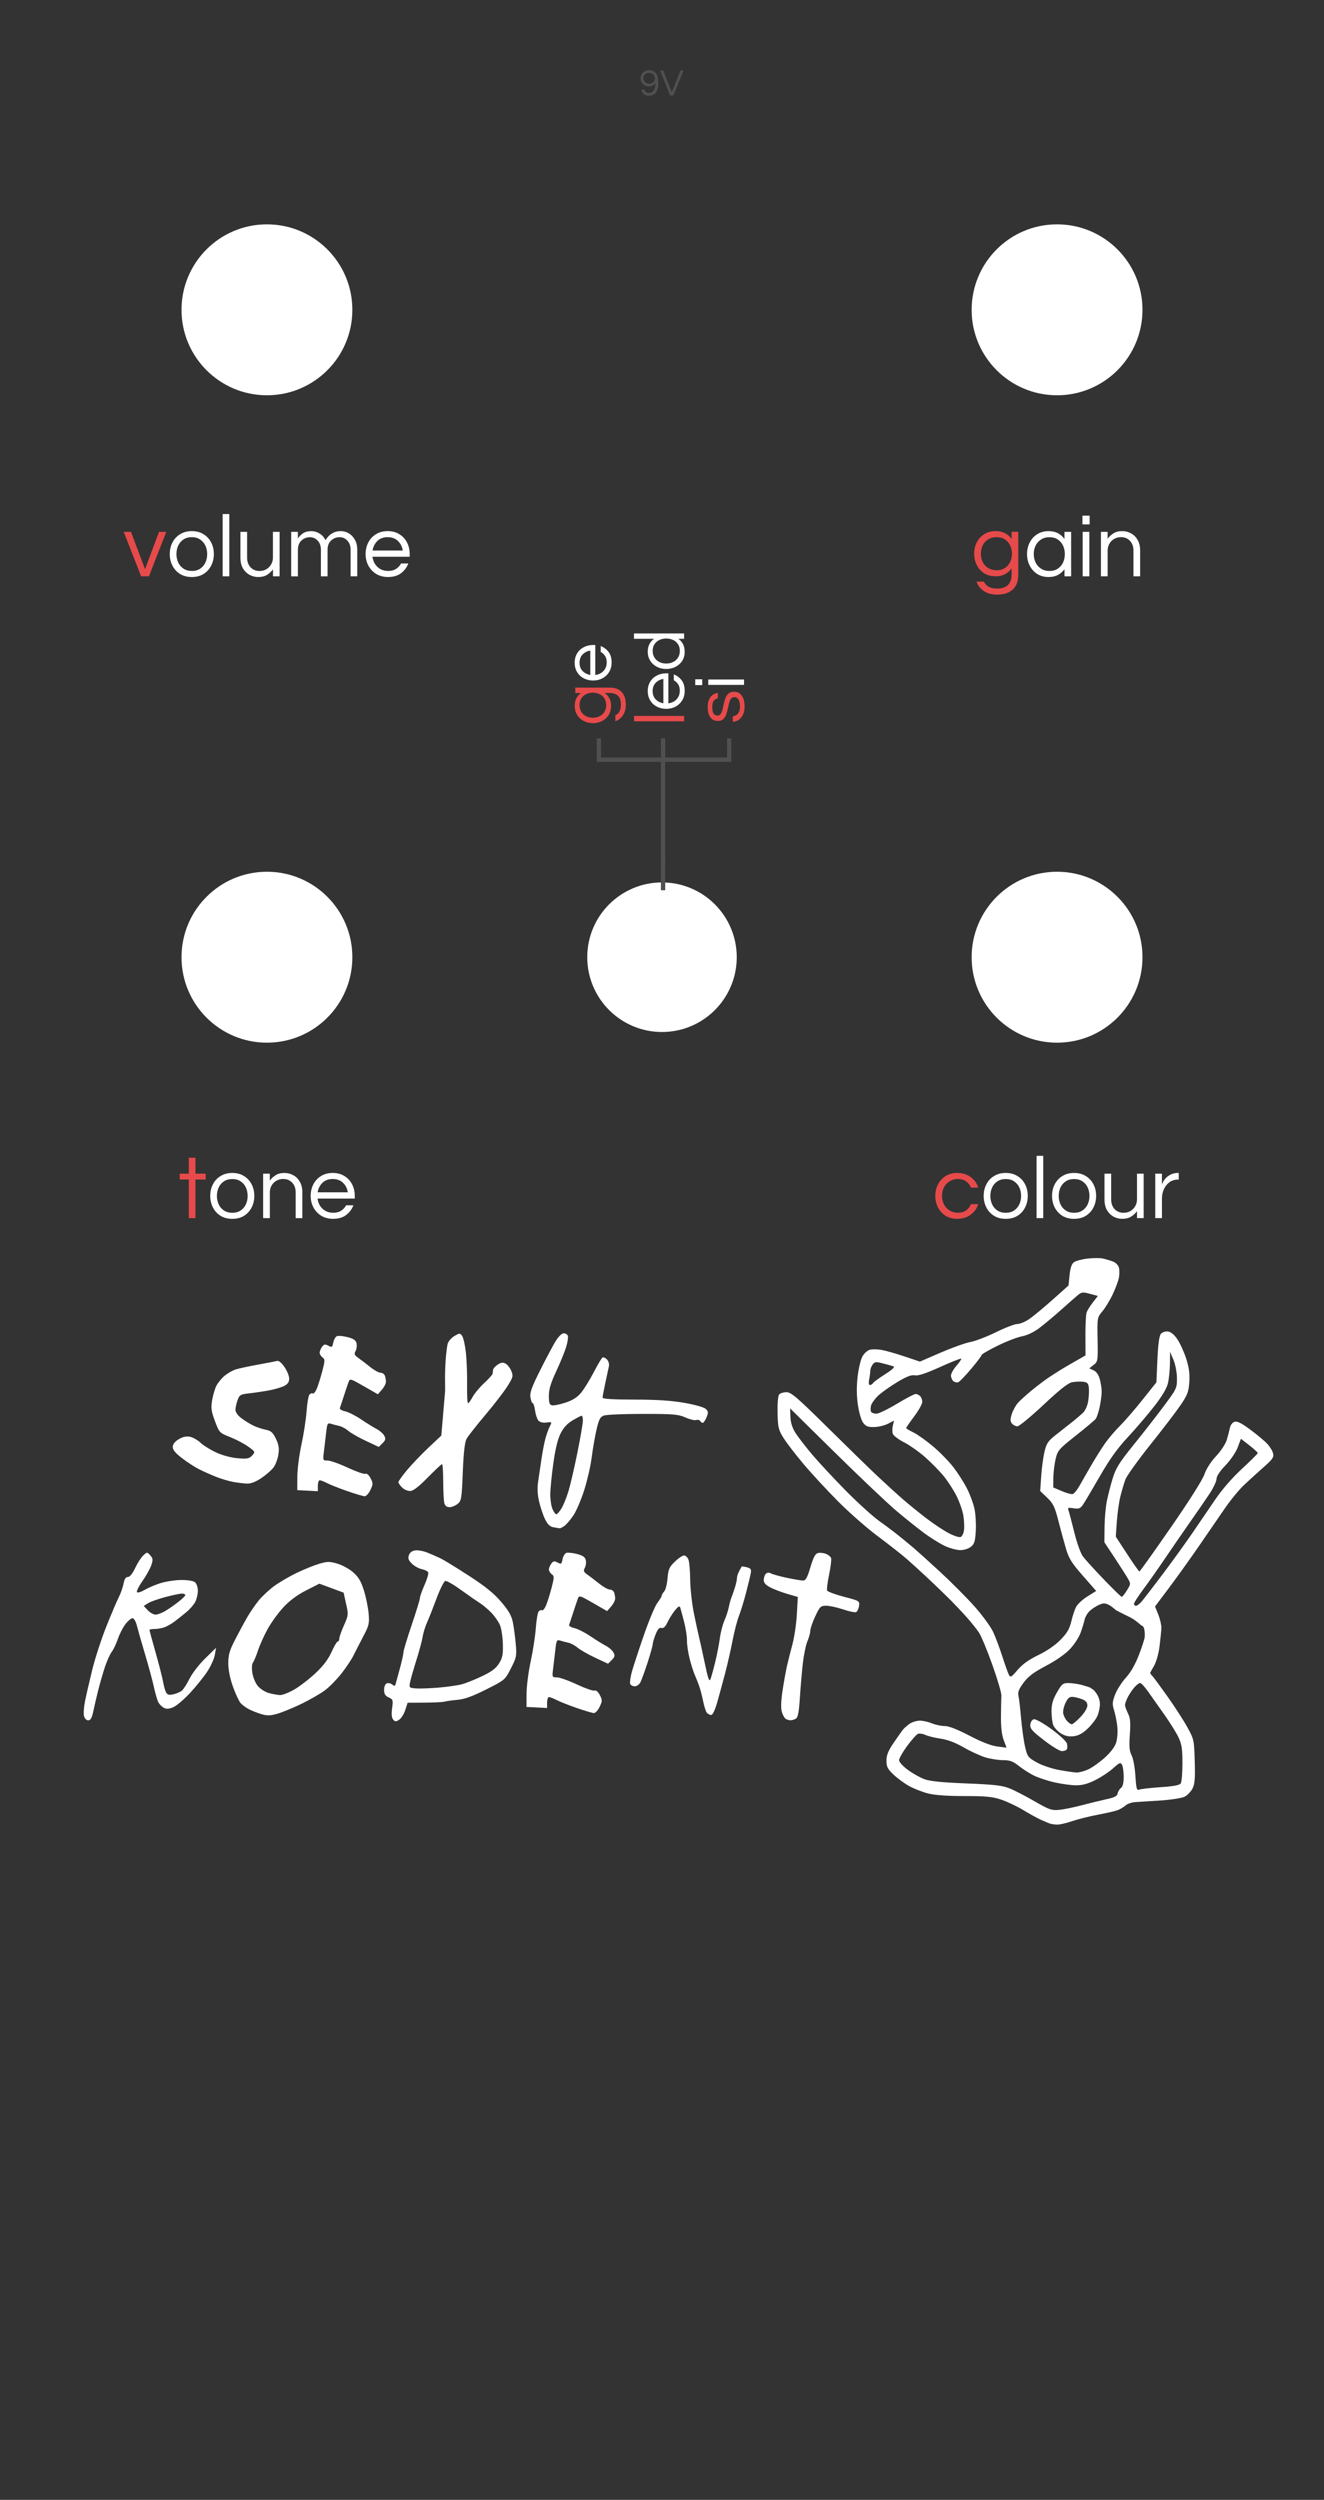 <?xml version="1.0" encoding="UTF-8" standalone="no"?>
<svg
   width="62mm"
   height="117mm"
   viewBox="0 0 62 117"
   version="1.1"
   id="svg8"
   inkscape:version="1.1.2 (0a00cf5339, 2022-02-04, custom)"
   sodipodi:docname="sexy_rodent_front_freecad.svg"
   inkscape:export-filename="/home/yann/_dev/98 - Graphics/graphics-pedals/Shining Pig/shining_pig_front_9V.png"
   inkscape:export-xdpi="96"
   inkscape:export-ydpi="96"
   xmlns:inkscape="http://www.inkscape.org/namespaces/inkscape"
   xmlns:sodipodi="http://sodipodi.sourceforge.net/DTD/sodipodi-0.dtd"
   xmlns="http://www.w3.org/2000/svg"
   xmlns:svg="http://www.w3.org/2000/svg"
   xmlns:rdf="http://www.w3.org/1999/02/22-rdf-syntax-ns#"
   xmlns:cc="http://creativecommons.org/ns#"
   xmlns:dc="http://purl.org/dc/elements/1.1/">
  <rect x="0" y="0" width="62" height="117" fill="#333333" stroke="none"/>
  <defs
     id="defs2" />
  <sodipodi:namedview
     id="base"
     pagecolor="#000000"
     bordercolor="#666666"
     borderopacity="1.0"
     inkscape:pageopacity="0"
     inkscape:pageshadow="2"
     inkscape:zoom="64"
     inkscape:cx="119.63281"
     inkscape:cy="137.46094"
     inkscape:document-units="mm"
     inkscape:current-layer="svg8"
     inkscape:document-rotation="0"
     showgrid="true"
     inkscape:window-width="3836"
     inkscape:window-height="2113"
     inkscape:window-x="0"
     inkscape:window-y="881"
     inkscape:window-maximized="1"
     showborder="true"
     inkscape:showpageshadow="false"
     inkscape:pagecheckerboard="true">
    <sodipodi:guide
       position="-2.017,58.5"
       orientation="0,117.165"
       id="guide1967" />
    <sodipodi:guide
       position="31.002,138.887"
       orientation="-221.102,0"
       id="guide1969" />
    <inkscape:grid
       type="xygrid"
       id="grid1973"
       visible="true"
       enabled="true"
       originx="31"
       originy="58.5"
       dotted="true"
       snapvisiblegridlinesonly="true"
       spacingx="0.132"
       spacingy="0.132" />
  </sodipodi:namedview>
  <path
     id="path5455"
     style="fill:#ffffff;fill-opacity:1;stroke-width:0.084"
     d="m 51.337,58.882 c -0.13,3.5e-4 -0.276,0.008 -0.408,0.023 -0.263,0.03 -0.549,0.106 -0.636,0.169 -0.109,0.079 -0.172,0.265 -0.207,0.603 l -0.05,0.488 -0.756,0.675 c -0.416,0.371 -0.907,0.776 -1.091,0.901 -0.184,0.124 -0.433,0.226 -0.553,0.226 -0.12,0 -0.565,0.171 -0.989,0.38 -0.424,0.209 -0.968,0.418 -1.209,0.463 -0.241,0.046 -0.87,0.271 -1.399,0.5 l -0.961,0.417 -0.746,-0.25 c -0.41,-0.137 -0.894,-0.273 -1.075,-0.302 -0.181,-0.029 -0.416,-0.031 -0.522,-0.004 -0.107,0.027 -0.261,0.163 -0.343,0.302 -0.082,0.139 -0.186,0.566 -0.23,0.949 -0.055,0.472 -0.051,0.899 0.011,1.328 0.052,0.362 0.158,0.722 0.247,0.84 0.126,0.167 0.227,0.206 0.518,0.199 0.199,-0.004 0.49,-0.074 0.646,-0.155 l 0.284,-0.147 -0.056,0.225 c -0.031,0.124 -0.033,0.298 -0.005,0.388 0.028,0.089 0.261,0.268 0.517,0.398 0.256,0.129 0.699,0.44 0.986,0.691 0.286,0.251 0.68,0.651 0.875,0.888 0.195,0.238 0.469,0.661 0.609,0.941 0.14,0.28 0.284,0.696 0.32,0.926 0.036,0.23 0.048,0.537 0.027,0.683 -0.021,0.146 -0.092,0.286 -0.158,0.311 -0.065,0.025 -0.315,-0.056 -0.555,-0.181 -0.24,-0.125 -0.712,-0.438 -1.049,-0.696 -0.337,-0.258 -0.829,-0.657 -1.093,-0.887 -0.265,-0.23 -0.784,-0.701 -1.153,-1.048 -0.37,-0.346 -1.432,-1.381 -2.361,-2.299 -1.447,-1.43 -1.725,-1.669 -1.943,-1.669 -0.14,0 -0.295,0.049 -0.344,0.108 -0.052,0.063 -0.083,0.424 -0.073,0.861 0.015,0.682 0.041,0.792 0.279,1.173 0.144,0.231 0.565,0.779 0.935,1.218 0.37,0.439 1.1,1.229 1.624,1.755 0.523,0.526 1.369,1.267 1.879,1.645 0.51,0.379 1.116,0.856 1.347,1.059 0.231,0.204 0.643,0.579 0.916,0.833 0.273,0.254 0.708,0.671 0.967,0.926 0.259,0.255 0.655,0.67 0.881,0.922 0.226,0.252 0.498,0.591 0.605,0.754 0.107,0.163 0.39,0.844 0.628,1.514 0.238,0.67 0.427,1.313 0.42,1.428 -0.007,0.116 -0.016,0.55 -0.02,0.966 -0.005,0.501 0.038,0.877 0.127,1.116 l 0.134,0.36 -0.438,-0.056 c -0.286,-0.037 -0.738,-0.213 -1.3,-0.507 -0.566,-0.295 -0.964,-0.45 -1.158,-0.45 -0.162,0 -0.431,-0.057 -0.597,-0.126 -0.166,-0.069 -0.421,-0.126 -0.567,-0.126 -0.146,0 -0.358,0.064 -0.473,0.143 -0.114,0.079 -0.255,0.202 -0.313,0.273 -0.058,0.071 -0.256,0.352 -0.441,0.623 -0.255,0.374 -0.336,0.574 -0.336,0.832 0,0.285 0.052,0.389 0.326,0.65 0.179,0.171 0.506,0.411 0.726,0.534 0.22,0.123 0.617,0.28 0.883,0.349 0.321,0.083 0.896,0.125 1.713,0.125 1.01,0 1.319,0.03 1.731,0.169 0.276,0.093 0.738,0.312 1.026,0.487 0.289,0.175 0.658,0.378 0.819,0.451 0.162,0.073 0.351,0.153 0.42,0.178 0.069,0.025 0.224,0.049 0.344,0.052 0.12,0.004 0.437,-0.069 0.705,-0.161 0.268,-0.092 0.81,-0.228 1.205,-0.302 0.395,-0.074 0.815,-0.171 0.933,-0.216 0.118,-0.045 0.285,-0.144 0.369,-0.221 0.084,-0.076 0.292,-0.146 0.462,-0.155 0.17,-0.009 0.705,-0.043 1.191,-0.076 0.485,-0.033 0.986,-0.112 1.112,-0.177 0.126,-0.064 0.291,-0.235 0.365,-0.379 0.109,-0.21 0.13,-0.465 0.106,-1.28 -0.029,-0.998 -0.036,-1.028 -0.35,-1.598 -0.176,-0.319 -0.592,-0.962 -0.923,-1.428 -0.331,-0.466 -0.65,-0.898 -0.708,-0.959 -0.059,-0.061 -0.106,-0.125 -0.106,-0.142 0,-0.017 0.082,-0.169 0.181,-0.338 0.103,-0.175 0.214,-0.565 0.257,-0.908 0.042,-0.331 0.08,-0.714 0.086,-0.853 0.006,-0.139 -0.059,-0.424 -0.143,-0.635 l -0.153,-0.383 0.628,-0.835 c 0.346,-0.459 0.968,-1.326 1.384,-1.927 0.416,-0.601 0.974,-1.413 1.242,-1.806 0.267,-0.393 0.68,-0.897 0.918,-1.12 0.237,-0.223 0.651,-0.599 0.919,-0.836 0.419,-0.369 0.481,-0.46 0.435,-0.644 -0.029,-0.118 -0.154,-0.321 -0.278,-0.452 -0.124,-0.131 -0.479,-0.427 -0.79,-0.657 -0.411,-0.305 -0.611,-0.405 -0.735,-0.366 -0.095,0.03 -0.191,0.154 -0.216,0.279 -0.025,0.124 -0.09,0.377 -0.145,0.561 -0.056,0.192 -0.271,0.52 -0.502,0.767 -0.248,0.265 -0.46,0.595 -0.549,0.856 -0.086,0.254 -0.719,1.254 -1.573,2.485 -0.785,1.133 -1.447,2.06 -1.47,2.06 -0.023,-3e-6 -0.281,-0.367 -0.574,-0.816 l -0.532,-0.816 0.05,-0.714 c 0.028,-0.393 0.103,-0.922 0.167,-1.176 0.064,-0.254 0.168,-0.604 0.23,-0.777 0.063,-0.173 0.59,-0.91 1.172,-1.638 0.582,-0.728 1.223,-1.567 1.424,-1.864 0.316,-0.468 0.37,-0.612 0.4,-1.073 0.025,-0.391 -0.015,-0.682 -0.149,-1.098 -0.101,-0.311 -0.286,-0.716 -0.412,-0.901 -0.149,-0.219 -0.304,-0.345 -0.443,-0.361 -0.122,-0.014 -0.263,0.034 -0.328,0.113 -0.077,0.093 -0.13,0.488 -0.162,1.202 l -0.047,1.064 -0.651,0.818 c -0.358,0.45 -0.833,0.998 -1.055,1.218 -0.222,0.22 -0.537,0.589 -0.698,0.82 -0.162,0.231 -0.448,0.685 -0.636,1.008 -0.188,0.323 -0.437,0.758 -0.553,0.966 -0.116,0.208 -0.265,0.389 -0.331,0.402 -0.066,0.013 -0.297,-0.051 -0.513,-0.144 l -0.393,-0.168 0.004,-0.444 c 0.002,-0.244 0.049,-0.639 0.105,-0.878 0.096,-0.412 0.145,-0.468 0.941,-1.099 0.462,-0.366 0.883,-0.719 0.935,-0.784 0.052,-0.065 0.137,-0.319 0.189,-0.564 0.052,-0.245 0.094,-0.566 0.093,-0.714 -2.52e-4,-0.148 -0.04,-0.413 -0.089,-0.588 -0.056,-0.202 -0.162,-0.353 -0.29,-0.411 l -0.201,-0.092 0.204,-0.161 c 0.199,-0.156 0.204,-0.189 0.185,-1.19 -0.019,-1.025 -0.018,-1.03 0.225,-1.319 0.134,-0.159 0.352,-0.516 0.483,-0.793 0.131,-0.277 0.262,-0.627 0.29,-0.777 0.028,-0.15 0.029,-0.362 9.85e-4,-0.472 -0.029,-0.115 -0.149,-0.237 -0.282,-0.288 -0.128,-0.048 -0.339,-0.111 -0.47,-0.14 -0.065,-0.014 -0.179,-0.021 -0.309,-0.021 z m -0.583,1.614 c 0.07,0.003 0.156,0.023 0.285,0.058 l 0.372,0.1 -0.232,0.299 c -0.128,0.165 -0.26,0.375 -0.294,0.467 -0.034,0.092 -0.06,0.584 -0.057,1.092 l 0.004,0.924 -0.513,0.294 c -0.282,0.162 -0.575,0.333 -0.65,0.38 -0.075,0.047 -0.294,0.187 -0.485,0.311 -0.192,0.124 -0.567,0.403 -0.835,0.622 -0.268,0.218 -0.574,0.494 -0.68,0.613 -0.106,0.119 -0.237,0.358 -0.29,0.529 -0.076,0.245 -0.075,0.34 0.009,0.441 0.059,0.071 0.174,0.129 0.255,0.129 0.082,0 0.632,-0.453 1.223,-1.007 0.758,-0.711 1.153,-1.022 1.34,-1.057 0.146,-0.027 0.376,-0.037 0.51,-0.022 0.2,0.023 0.249,0.073 0.272,0.275 0.015,0.136 0.003,0.415 -0.028,0.62 -0.032,0.215 -0.134,0.448 -0.24,0.551 -0.101,0.098 -0.334,0.298 -0.518,0.443 -0.184,0.146 -0.525,0.414 -0.758,0.597 -0.365,0.286 -0.439,0.396 -0.532,0.786 -0.059,0.249 -0.129,0.765 -0.155,1.147 l -0.047,0.695 0.327,0.313 c 0.28,0.268 0.355,0.423 0.521,1.069 0.107,0.416 0.268,1.006 0.357,1.311 0.136,0.464 0.266,0.673 0.79,1.27 l 0.627,0.715 -0.411,0.256 c -0.226,0.141 -0.465,0.363 -0.532,0.494 -0.066,0.131 -0.168,0.438 -0.225,0.683 -0.08,0.341 -0.197,0.54 -0.499,0.85 -0.247,0.253 -0.636,0.521 -1.038,0.715 -0.446,0.215 -0.744,0.427 -0.973,0.695 -0.299,0.35 -0.337,0.371 -0.412,0.226 -0.045,-0.087 -0.185,-0.48 -0.311,-0.873 -0.126,-0.393 -0.32,-0.908 -0.433,-1.146 -0.112,-0.237 -0.501,-0.767 -0.864,-1.176 -0.363,-0.409 -1.093,-1.141 -1.621,-1.627 -0.528,-0.485 -1.072,-0.977 -1.208,-1.092 C 42.669,72.351 42.369,72.103 42.138,71.916 41.908,71.728 41.473,71.401 41.173,71.188 40.873,70.975 40.167,70.335 39.604,69.765 39.041,69.194 38.329,68.429 38.021,68.064 37.714,67.698 37.364,67.245 37.245,67.056 37.101,66.828 37.023,66.578 37.014,66.314 l -0.015,-0.398 2.109,2.078 c 1.16,1.143 2.449,2.364 2.864,2.715 0.415,0.35 1.001,0.819 1.301,1.041 0.3,0.222 0.735,0.492 0.966,0.601 0.231,0.109 0.558,0.198 0.726,0.199 0.175,5.08e-4 0.389,-0.067 0.501,-0.157 0.163,-0.132 0.2,-0.255 0.228,-0.747 0.018,-0.324 -0.01,-0.789 -0.062,-1.034 -0.052,-0.245 -0.21,-0.671 -0.351,-0.947 -0.14,-0.276 -0.425,-0.723 -0.633,-0.993 -0.208,-0.27 -0.639,-0.711 -0.959,-0.98 -0.32,-0.269 -0.733,-0.562 -0.918,-0.651 -0.185,-0.089 -0.336,-0.181 -0.337,-0.205 -5.07e-4,-0.024 0.169,-0.27 0.376,-0.546 0.207,-0.276 0.377,-0.58 0.378,-0.675 5.08e-4,-0.095 -0.044,-0.218 -0.1,-0.273 -0.055,-0.055 -0.151,-0.101 -0.212,-0.101 -0.061,0 -0.456,0.208 -0.878,0.462 -0.422,0.254 -0.853,0.462 -0.959,0.462 -0.106,0 -0.217,-0.04 -0.247,-0.089 -0.03,-0.049 -0.032,-0.178 -0.005,-0.287 0.027,-0.109 0.179,-0.32 0.336,-0.469 0.158,-0.149 0.559,-0.433 0.892,-0.633 0.444,-0.266 0.665,-0.351 0.827,-0.318 0.154,0.031 0.511,-0.087 1.175,-0.387 0.525,-0.237 0.972,-0.414 0.992,-0.393 0.021,0.021 -0.078,0.17 -0.22,0.331 -0.141,0.161 -0.257,0.368 -0.257,0.461 0,0.092 0.052,0.211 0.115,0.263 0.063,0.053 0.167,0.073 0.231,0.045 0.064,-0.028 0.333,-0.308 0.599,-0.623 0.266,-0.315 0.485,-0.605 0.486,-0.644 0.002,-0.039 0.339,-0.236 0.75,-0.438 0.41,-0.202 0.925,-0.4 1.144,-0.441 0.249,-0.047 0.557,-0.195 0.825,-0.398 0.235,-0.178 0.677,-0.547 0.981,-0.819 0.304,-0.272 0.654,-0.58 0.777,-0.684 0.129,-0.108 0.196,-0.152 0.312,-0.147 z m 4.038,2.772 0.159,0.378 c 0.089,0.212 0.161,0.587 0.163,0.855 0.004,0.464 -0.012,0.499 -0.61,1.302 -0.338,0.454 -0.976,1.272 -1.418,1.818 -0.665,0.822 -0.833,1.09 -0.976,1.554 -0.095,0.309 -0.219,0.788 -0.276,1.066 -0.057,0.277 -0.107,0.828 -0.111,1.223 l -0.007,0.719 0.469,0.709 c 0.258,0.39 0.538,0.828 0.622,0.973 0.15,0.259 0.149,0.269 -0.035,0.567 -0.103,0.167 -0.213,0.304 -0.244,0.304 -0.031,5.08e-4 -0.41,-0.368 -0.843,-0.819 -0.433,-0.451 -0.872,-0.933 -0.975,-1.072 -0.106,-0.142 -0.284,-0.641 -0.407,-1.14 -0.12,-0.488 -0.242,-0.95 -0.271,-1.025 -0.044,-0.115 -0.006,-0.129 0.238,-0.09 0.24,0.039 0.315,0.012 0.432,-0.151 0.078,-0.109 0.432,-0.705 0.788,-1.324 0.468,-0.815 0.833,-1.325 1.32,-1.848 0.37,-0.397 0.926,-1.047 1.236,-1.444 0.376,-0.483 0.591,-0.844 0.648,-1.092 0.047,-0.204 0.088,-0.616 0.092,-0.916 z m -13.718,0.488 c 0.063,0.004 0.149,0.023 0.272,0.055 0.205,0.053 0.429,0.115 0.496,0.138 0.079,0.027 -0.061,0.158 -0.389,0.365 -0.281,0.178 -0.537,0.365 -0.569,0.416 -0.031,0.051 -0.098,0.093 -0.147,0.093 -0.056,0 -0.069,-0.1 -0.037,-0.263 0.029,-0.144 0.053,-0.326 0.053,-0.404 0,-0.078 0.049,-0.209 0.109,-0.291 0.06,-0.082 0.105,-0.116 0.211,-0.109 z m 17.036,3.583 0.395,0.307 c 0.217,0.169 0.394,0.331 0.394,0.361 0,0.029 -0.332,0.359 -0.738,0.734 -0.448,0.413 -0.937,0.973 -1.244,1.427 -0.278,0.41 -0.765,1.124 -1.082,1.586 -0.317,0.462 -0.945,1.332 -1.397,1.932 -0.452,0.601 -0.896,1.177 -0.987,1.281 -0.091,0.104 -0.206,0.189 -0.257,0.189 -0.05,0 -0.092,-0.042 -0.092,-0.094 0,-0.052 0.201,-0.364 0.447,-0.693 0.246,-0.33 0.701,-0.977 1.013,-1.439 0.311,-0.462 0.832,-1.218 1.157,-1.68 0.325,-0.462 0.739,-1.063 0.919,-1.336 0.181,-0.273 0.329,-0.586 0.329,-0.696 0,-0.126 0.156,-0.362 0.421,-0.638 0.239,-0.248 0.486,-0.612 0.571,-0.839 z m -6.403,7.707 c 0.069,6.03e-4 0.134,0.024 0.224,0.07 0.12,0.062 0.255,0.183 0.327,0.244 0.691,0.373 0.712,0.297 1.193,0.718 0.178,0.027 0.156,0.436 0.156,0.517 0,0.081 -0.121,0.461 -0.268,0.845 -0.177,0.46 -0.387,0.828 -0.616,1.079 -0.191,0.209 -0.417,0.563 -0.503,0.786 -0.136,0.355 -0.141,0.45 -0.047,0.754 0.059,0.191 0.127,0.534 0.15,0.761 0.023,0.227 -5.07e-4,0.555 -0.053,0.729 -0.061,0.203 -0.251,0.457 -0.534,0.712 -0.242,0.218 -0.591,0.466 -0.776,0.551 -0.185,0.085 -0.431,0.15 -0.546,0.147 -0.116,-0.004 -0.487,-0.058 -0.825,-0.12 -0.343,-0.063 -0.805,-0.22 -1.045,-0.355 -0.407,-0.23 -0.436,-0.27 -0.544,-0.74 -0.063,-0.273 -0.147,-0.875 -0.187,-1.337 -0.04,-0.462 -0.095,-0.935 -0.123,-1.05 -0.037,-0.157 0.023,-0.308 0.24,-0.601 0.222,-0.298 0.471,-0.486 1.056,-0.794 0.471,-0.248 0.905,-0.552 1.125,-0.788 0.198,-0.211 0.42,-0.553 0.493,-0.76 0.074,-0.207 0.156,-0.479 0.183,-0.604 0.027,-0.126 0.134,-0.31 0.237,-0.409 0.103,-0.099 0.301,-0.229 0.438,-0.289 0.103,-0.045 0.175,-0.067 0.244,-0.066 z m -0.449,3.402 c -33.217,-25.105 -16.609,-12.552 0,0 z m -0.232,0.523 c -0.264,-0.08 -0.291,-0.089 -0.422,-0.125 -0.173,-0.04 -0.437,-0.074 -0.586,-0.075 -0.24,-0.002 -0.301,0.049 -0.524,0.439 -0.191,0.334 -0.253,0.547 -0.254,0.877 -4.13e-4,0.24 0.036,0.532 0.081,0.651 0.045,0.118 0.206,0.293 0.357,0.388 0.199,0.124 0.366,0.161 0.601,0.133 0.23,-0.028 0.424,-0.134 0.661,-0.361 0.184,-0.177 0.387,-0.443 0.451,-0.592 0.064,-0.149 0.116,-0.399 0.116,-0.556 0,-0.162 -0.076,-0.381 -0.174,-0.507 -0.132,-0.169 -0.084,-0.126 -0.307,-0.271 z m 2.366,-0.201 c 0.049,0.001 0.216,0.181 0.369,0.399 0.154,0.218 0.497,0.705 0.763,1.08 0.266,0.376 0.566,0.857 0.666,1.07 0.148,0.315 0.182,0.539 0.181,1.207 -6.34e-4,0.451 -0.036,0.874 -0.077,0.94 -0.054,0.085 -0.333,0.138 -0.944,0.179 -0.477,0.032 -0.928,0.084 -1.003,0.115 -0.116,0.048 -0.141,-0.044 -0.179,-0.647 -0.024,-0.392 -0.102,-0.816 -0.177,-0.96 -0.105,-0.202 -0.122,-0.41 -0.083,-0.971 0.04,-0.568 0.022,-0.77 -0.087,-0.99 -0.076,-0.152 -0.138,-0.329 -0.138,-0.393 0,-0.065 0.059,-0.231 0.13,-0.37 0.072,-0.139 0.211,-0.345 0.309,-0.458 0.098,-0.113 0.219,-0.205 0.268,-0.204 z m -3.198,0.647 c 0.018,-4.14e-4 0.037,6.67e-4 0.057,0.003 0.114,0.012 0.311,0.064 0.438,0.115 0.159,0.065 0.231,0.154 0.231,0.29 0,0.113 -0.137,0.341 -0.323,0.536 -0.178,0.187 -0.361,0.34 -0.407,0.34 -0.046,0 -0.148,-0.071 -0.227,-0.158 -0.079,-0.087 -0.158,-0.247 -0.176,-0.357 -0.018,-0.11 0.032,-0.332 0.112,-0.493 0.1,-0.202 0.17,-0.272 0.295,-0.275 z m -1.775,1.047 c -0.085,0.016 -0.156,0.119 -0.171,0.248 -0.022,0.187 0.073,0.297 0.63,0.729 0.361,0.28 0.738,0.512 0.84,0.515 0.101,0.003 0.209,-0.035 0.239,-0.083 0.03,-0.049 0.032,-0.172 0.004,-0.273 -0.028,-0.101 -0.353,-0.404 -0.723,-0.673 -0.37,-0.269 -0.738,-0.477 -0.818,-0.461 z m -5.363,0.673 c 0.081,-0.002 0.194,0.022 0.287,0.065 0.124,0.057 0.444,0.135 0.711,0.173 0.322,0.046 0.684,0.184 1.075,0.409 0.324,0.187 0.784,0.398 1.021,0.468 0.237,0.071 0.609,0.128 0.825,0.128 0.314,0 0.459,0.053 0.72,0.261 0.18,0.143 0.497,0.346 0.705,0.452 0.208,0.105 0.65,0.252 0.983,0.327 0.333,0.075 0.79,0.137 1.016,0.137 0.29,0 0.557,-0.074 0.908,-0.252 0.273,-0.139 0.645,-0.386 0.826,-0.551 0.29,-0.263 0.339,-0.282 0.409,-0.158 0.043,0.077 0.079,0.332 0.079,0.566 0,0.281 -0.043,0.456 -0.126,0.517 -0.069,0.051 -0.14,0.167 -0.157,0.258 -0.024,0.127 -0.148,0.191 -0.535,0.274 -0.277,0.06 -0.806,0.189 -1.175,0.287 -0.37,0.098 -0.842,0.193 -1.05,0.211 -0.333,0.029 -0.468,-0.019 -1.134,-0.406 -0.416,-0.241 -0.945,-0.514 -1.176,-0.605 -0.34,-0.135 -0.724,-0.178 -2.016,-0.229 -1.127,-0.044 -1.704,-0.102 -1.962,-0.197 -0.201,-0.074 -0.551,-0.271 -0.777,-0.437 -0.229,-0.168 -0.411,-0.369 -0.411,-0.453 0,-0.083 0.171,-0.384 0.38,-0.669 0.209,-0.284 0.438,-0.539 0.509,-0.566 0.018,-0.007 0.041,-0.01 0.068,-0.011 z"
     sodipodi:nodetypes="ssscccsssssccsssssssccccssssscsssssssscsssssssssssscccssssssssssssssscsssssssscsssssssscccssssssssssssssccsssssssssscccssssscccssssssscccsscsssssscccccccsssscsssssccsssscccsscccsssssssssssssssscccssscssssssscscsssssssssssssssscssssssscccsssscccsscssssssssssccssssssssssccsssssssssssssscccsccsssssscsscsssscsssssssccccccscsssssssccssscsssssssssscccssssssscsssccssssssssssssssssssscssssssssssss" />
  <path
     style="fill:#ffffff;fill-opacity:1;stroke-width:0.084"
     d="m 18.691,80.489 c -0.152,0.099 -0.191,0.098 -0.281,-0.01 -0.07,-0.085 -0.086,-0.257 -0.048,-0.531 0.052,-0.379 0.042,-0.412 -0.16,-0.504 -0.163,-0.074 -0.215,-0.161 -0.215,-0.354 0,-0.151 0.052,-0.276 0.127,-0.305 0.07,-0.027 0.183,-0.003 0.251,0.054 0.099,0.082 0.131,0.079 0.158,-0.012 0.019,-0.063 0.11,-0.397 0.204,-0.743 0.093,-0.346 0.168,-0.686 0.166,-0.755 -0.002,-0.069 0.171,-0.642 0.384,-1.273 0.214,-0.631 0.388,-1.202 0.388,-1.269 0,-0.067 0.096,-0.339 0.214,-0.606 0.118,-0.266 0.196,-0.53 0.175,-0.586 -0.021,-0.056 -0.156,-0.125 -0.3,-0.154 -0.144,-0.029 -0.354,-0.145 -0.468,-0.259 -0.162,-0.162 -0.191,-0.248 -0.136,-0.4 0.046,-0.127 0.152,-0.203 0.306,-0.221 0.129,-0.015 0.389,0.035 0.578,0.113 0.189,0.077 0.464,0.198 0.611,0.269 0.147,0.071 0.74,0.435 1.318,0.81 0.775,0.503 1.172,0.825 1.513,1.227 0.355,0.419 0.481,0.641 0.543,0.964 0.045,0.231 0.105,0.684 0.133,1.006 0.049,0.55 0.034,0.622 -0.226,1.132 -0.277,0.544 -0.28,0.546 -1.162,0.99 -0.641,0.322 -1.01,0.455 -1.342,0.485 -0.252,0.022 -0.521,0.059 -0.597,0.083 -0.076,0.023 -0.499,0.045 -0.938,0.048 l -0.799,0.005 -0.11,0.34 c -0.061,0.187 -0.19,0.392 -0.287,0.455 z m 1.85,-1.505 c 0.413,-0.035 0.904,-0.105 1.09,-0.156 0.187,-0.05 0.61,-0.22 0.941,-0.377 0.449,-0.213 0.651,-0.365 0.797,-0.599 0.163,-0.261 0.192,-0.414 0.179,-0.914 -0.009,-0.33 -0.07,-0.726 -0.136,-0.881 -0.066,-0.154 -0.245,-0.413 -0.4,-0.574 -0.154,-0.161 -0.401,-0.369 -0.548,-0.461 -0.147,-0.092 -0.543,-0.367 -0.88,-0.611 -0.337,-0.244 -0.665,-0.432 -0.729,-0.419 -0.064,0.013 -0.25,0.382 -0.413,0.821 -0.163,0.438 -0.365,0.948 -0.448,1.132 -0.083,0.185 -0.176,0.486 -0.205,0.671 -0.03,0.185 -0.162,0.675 -0.293,1.09 -0.131,0.415 -0.263,0.875 -0.292,1.022 -0.052,0.26 -0.045,0.268 0.267,0.294 0.176,0.014 0.658,-0.003 1.071,-0.038 z M 4.132,80.517 c -0.087,0 -0.169,-0.084 -0.199,-0.203 -0.028,-0.112 -0.006,-0.423 0.048,-0.692 0.054,-0.269 0.206,-0.928 0.337,-1.464 0.131,-0.536 0.429,-1.451 0.661,-2.033 0.233,-0.582 0.496,-1.202 0.586,-1.377 0.09,-0.176 0.189,-0.459 0.221,-0.63 0.04,-0.215 0.103,-0.311 0.202,-0.311 0.091,0 0.216,-0.155 0.34,-0.417 0.107,-0.23 0.277,-0.494 0.378,-0.588 0.181,-0.17 0.183,-0.17 0.33,-0.007 0.126,0.139 0.134,0.207 0.052,0.454 -0.053,0.16 -0.243,0.501 -0.423,0.758 -0.18,0.257 -0.291,0.49 -0.246,0.518 0.045,0.028 0.203,-0.023 0.352,-0.113 0.149,-0.09 0.476,-0.23 0.726,-0.311 0.25,-0.081 0.69,-0.15 0.978,-0.153 0.317,-0.003 0.576,0.039 0.657,0.106 0.074,0.062 0.133,0.238 0.133,0.398 0,0.158 -0.055,0.393 -0.122,0.522 -0.067,0.129 -0.254,0.344 -0.416,0.478 -0.162,0.134 -0.405,0.327 -0.54,0.43 -0.135,0.103 -0.346,0.226 -0.47,0.273 -0.124,0.047 -0.335,0.085 -0.471,0.085 -0.135,0 -0.246,0.021 -0.246,0.046 0,0.025 0.13,0.506 0.29,1.069 0.159,0.563 0.315,1.175 0.347,1.359 0.031,0.185 0.092,0.404 0.136,0.488 0.062,0.12 0.136,0.14 0.345,0.096 0.147,-0.031 0.33,-0.112 0.407,-0.18 0.077,-0.068 0.236,-0.319 0.353,-0.557 0.117,-0.238 0.443,-0.659 0.725,-0.936 l 0.513,-0.503 -0.057,0.335 c -0.032,0.185 -0.195,0.541 -0.362,0.791 -0.168,0.251 -0.531,0.7 -0.808,0.998 -0.277,0.298 -0.627,0.594 -0.778,0.657 -0.199,0.084 -0.319,0.091 -0.438,0.027 C 7.581,79.882 7.466,79.765 7.416,79.672 7.366,79.578 7.275,79.268 7.213,78.982 7.152,78.696 6.967,78.009 6.802,77.456 6.637,76.902 6.462,76.289 6.412,76.093 6.36,75.884 6.273,75.736 6.204,75.736 c -0.065,0 -0.215,0.127 -0.333,0.282 -0.118,0.155 -0.277,0.466 -0.353,0.692 -0.076,0.225 -0.205,0.497 -0.287,0.603 -0.082,0.106 -0.226,0.427 -0.32,0.713 -0.094,0.286 -0.233,0.765 -0.308,1.065 -0.076,0.3 -0.179,0.743 -0.23,0.985 -0.069,0.33 -0.13,0.44 -0.241,0.44 z M 7.287,75.568 c 0.096,-1.74e-4 0.306,-0.08 0.468,-0.178 0.161,-0.098 0.435,-0.29 0.608,-0.426 0.173,-0.136 0.315,-0.276 0.315,-0.311 0,-0.035 -0.066,-0.066 -0.147,-0.069 -0.081,-0.004 -0.43,0.068 -0.776,0.159 -0.346,0.091 -0.717,0.223 -0.826,0.293 l -0.197,0.128 0.19,0.203 c 0.105,0.111 0.269,0.202 0.364,0.202 z M 37.024,80.514 c -0.069,0 -0.174,-0.03 -0.232,-0.068 -0.059,-0.037 -0.14,-0.186 -0.182,-0.332 -0.05,-0.173 -0.037,-0.517 0.037,-1.001 0.062,-0.405 0.156,-0.925 0.209,-1.156 0.053,-0.231 0.167,-0.684 0.254,-1.006 0.087,-0.323 0.18,-0.952 0.205,-1.398 l 0.046,-0.811 -0.481,-0.14 c -0.265,-0.077 -0.624,-0.213 -0.798,-0.302 -0.227,-0.116 -0.317,-0.216 -0.317,-0.353 0,-0.105 0.044,-0.235 0.097,-0.288 0.065,-0.065 0.146,-0.07 0.246,-0.017 0.082,0.044 0.418,0.137 0.747,0.206 0.329,0.069 0.668,0.126 0.754,0.126 0.121,0 0.197,-0.139 0.34,-0.622 0.136,-0.459 0.228,-0.633 0.351,-0.665 0.092,-0.024 0.258,-0.009 0.369,0.034 0.112,0.042 0.223,0.13 0.248,0.195 0.025,0.065 -0.015,0.411 -0.09,0.77 -0.074,0.359 -0.117,0.697 -0.096,0.752 0.021,0.055 0.374,0.187 0.784,0.294 0.74,0.193 0.745,0.196 0.71,0.438 -0.02,0.134 -0.083,0.261 -0.14,0.283 -0.057,0.022 -0.334,-0.038 -0.616,-0.132 -0.281,-0.095 -0.636,-0.171 -0.787,-0.169 -0.253,0.003 -0.294,0.043 -0.506,0.498 -0.127,0.272 -0.231,0.574 -0.231,0.671 0,0.097 -0.06,0.316 -0.133,0.487 -0.073,0.171 -0.17,0.633 -0.215,1.025 -0.045,0.392 -0.108,1.12 -0.14,1.618 -0.042,0.666 -0.09,0.926 -0.183,0.984 -0.069,0.044 -0.182,0.079 -0.252,0.079 z M 12.996,80.206 c -0.339,0.097 -0.484,0.101 -0.755,0.02 -0.185,-0.055 -0.449,-0.16 -0.587,-0.232 -0.138,-0.072 -0.314,-0.201 -0.389,-0.287 -0.075,-0.085 -0.236,-0.431 -0.356,-0.768 -0.14,-0.391 -0.219,-0.788 -0.219,-1.095 0,-0.394 0.058,-0.596 0.321,-1.106 0.177,-0.343 0.431,-0.814 0.566,-1.047 0.135,-0.233 0.374,-0.582 0.532,-0.777 0.158,-0.195 0.479,-0.496 0.713,-0.67 0.234,-0.173 0.708,-0.452 1.054,-0.62 0.346,-0.167 0.827,-0.363 1.069,-0.434 0.393,-0.115 0.486,-0.116 0.865,-0.003 0.233,0.069 0.568,0.256 0.744,0.415 0.243,0.219 0.362,0.426 0.493,0.855 0.095,0.311 0.192,0.792 0.216,1.069 0.038,0.454 0.014,0.557 -0.245,1.048 -0.158,0.3 -0.363,0.7 -0.456,0.89 -0.093,0.19 -0.348,0.575 -0.568,0.855 -0.22,0.28 -0.569,0.637 -0.777,0.792 -0.208,0.155 -0.698,0.437 -1.09,0.628 -0.392,0.19 -0.902,0.4 -1.132,0.466 z m 0.116,-0.872 c 0.11,0.005 0.406,-0.11 0.659,-0.254 0.253,-0.145 0.7,-0.488 0.995,-0.764 0.372,-0.348 0.603,-0.652 0.757,-0.995 0.122,-0.272 0.254,-0.494 0.294,-0.494 0.04,0 0.072,-0.061 0.072,-0.136 0,-0.075 0.098,-0.354 0.217,-0.621 0.211,-0.469 0.214,-0.501 0.101,-1.007 l -0.116,-0.523 -0.568,-0.21 -0.568,-0.21 -0.62,0.315 c -0.412,0.209 -0.768,0.473 -1.061,0.787 -0.242,0.26 -0.577,0.72 -0.743,1.024 -0.167,0.303 -0.37,0.756 -0.452,1.006 -0.082,0.25 -0.187,0.502 -0.234,0.559 -0.05,0.061 -0.062,0.261 -0.029,0.482 0.032,0.211 0.147,0.486 0.262,0.622 0.113,0.134 0.346,0.281 0.519,0.327 0.173,0.046 0.404,0.087 0.513,0.092 z m 20.188,0.931 c -0.062,0 -0.152,-0.047 -0.2,-0.105 -0.048,-0.058 -0.124,-0.294 -0.17,-0.524 -0.046,-0.231 -0.129,-0.551 -0.185,-0.713 -0.056,-0.161 -0.153,-0.407 -0.215,-0.545 -0.062,-0.138 -0.17,-0.482 -0.24,-0.763 -0.07,-0.281 -0.125,-0.659 -0.121,-0.839 0.004,-0.18 -0.057,-0.572 -0.135,-0.872 -0.078,-0.3 -0.159,-0.6 -0.18,-0.667 -0.028,-0.09 -0.092,-0.056 -0.242,0.126 -0.112,0.136 -0.271,0.388 -0.352,0.559 -0.103,0.217 -0.19,0.299 -0.285,0.27 -0.098,-0.03 -0.175,0.054 -0.273,0.298 -0.075,0.187 -0.136,0.394 -0.136,0.46 0,0.066 -0.109,0.456 -0.242,0.866 -0.133,0.41 -0.285,0.827 -0.338,0.926 -0.053,0.099 -0.172,0.181 -0.264,0.181 -0.092,0 -0.187,-0.052 -0.212,-0.116 -0.024,-0.064 0.012,-0.319 0.08,-0.566 0.069,-0.248 0.32,-1.014 0.558,-1.703 0.238,-0.689 0.524,-1.372 0.635,-1.518 0.111,-0.146 0.202,-0.296 0.202,-0.334 0,-0.038 0.053,-0.129 0.118,-0.202 0.065,-0.073 0.135,-0.35 0.157,-0.617 0.034,-0.42 0.08,-0.523 0.34,-0.776 0.165,-0.16 0.359,-0.291 0.432,-0.291 0.073,0 0.166,0.089 0.207,0.197 0.041,0.108 0.078,0.533 0.081,0.944 0.004,0.411 0.084,1.124 0.178,1.585 0.094,0.461 0.204,0.971 0.245,1.132 0.04,0.161 0.159,0.703 0.265,1.203 0.157,0.745 0.205,0.874 0.267,0.713 0.042,-0.108 0.144,-0.48 0.227,-0.826 0.083,-0.346 0.177,-0.837 0.21,-1.09 0.032,-0.254 0.127,-0.618 0.21,-0.809 0.083,-0.191 0.176,-0.474 0.206,-0.629 0.03,-0.155 0.086,-0.357 0.123,-0.449 0.037,-0.092 0.11,-0.303 0.163,-0.467 0.053,-0.165 0.095,-0.363 0.095,-0.441 0,-0.078 0.047,-0.226 0.105,-0.33 0.058,-0.103 0.11,-0.199 0.116,-0.213 0.006,-0.014 0.113,6.34e-4 0.239,0.032 0.19,0.048 0.221,0.093 0.188,0.277 -0.022,0.121 -0.121,0.534 -0.221,0.918 -0.1,0.384 -0.251,0.875 -0.335,1.09 -0.085,0.216 -0.218,0.732 -0.297,1.147 -0.079,0.415 -0.238,1.113 -0.353,1.552 -0.116,0.438 -0.283,1.051 -0.373,1.363 -0.097,0.339 -0.208,0.566 -0.275,0.566 z m -5.496,-0.09 c -0.072,-0.004 -0.434,-0.111 -0.803,-0.239 -0.37,-0.128 -0.792,-0.295 -0.939,-0.371 -0.147,-0.076 -0.307,-0.138 -0.355,-0.138 -0.048,0 -0.088,0.115 -0.088,0.256 v 0.256 l -0.482,-0.025 -0.482,-0.025 0.003,-0.629 c 0.002,-0.346 0.088,-1.02 0.192,-1.497 0.104,-0.477 0.212,-1.175 0.24,-1.552 0.028,-0.376 0.087,-0.73 0.132,-0.788 0.045,-0.057 0.116,-0.083 0.158,-0.057 0.042,0.026 0.128,-0.078 0.192,-0.232 0.064,-0.153 0.179,-0.522 0.257,-0.82 0.128,-0.493 0.128,-0.55 0.008,-0.638 -0.073,-0.053 -0.133,-0.152 -0.133,-0.218 0,-0.067 0.05,-0.19 0.111,-0.274 0.093,-0.127 0.142,-0.136 0.295,-0.054 0.167,0.089 0.188,0.075 0.233,-0.152 0.027,-0.137 0.105,-0.271 0.172,-0.297 0.067,-0.026 0.29,-0.005 0.495,0.047 0.277,0.07 0.385,0.143 0.42,0.285 0.026,0.105 0.007,0.269 -0.043,0.363 -0.077,0.144 -0.058,0.195 0.123,0.322 0.118,0.083 0.367,0.274 0.554,0.424 0.186,0.15 0.407,0.273 0.49,0.273 0.083,0 0.174,0.06 0.202,0.133 0.028,0.073 0.051,0.203 0.051,0.289 0,0.086 -0.085,0.253 -0.189,0.371 l -0.189,0.215 -0.653,-0.375 c -0.644,-0.369 -0.654,-0.372 -0.722,-0.19 -0.038,0.102 -0.135,0.393 -0.217,0.646 -0.082,0.254 -0.165,0.505 -0.186,0.558 -0.021,0.055 0.082,0.122 0.241,0.156 0.153,0.033 0.488,0.201 0.744,0.374 0.256,0.173 0.585,0.377 0.731,0.453 0.146,0.076 0.309,0.217 0.361,0.315 0.078,0.146 0.064,0.208 -0.08,0.352 l -0.175,0.175 -0.61,-0.286 c -0.335,-0.157 -0.704,-0.368 -0.819,-0.468 -0.115,-0.1 -0.304,-0.202 -0.419,-0.227 -0.115,-0.025 -0.29,-0.071 -0.387,-0.101 -0.162,-0.051 -0.182,-0.016 -0.228,0.392 -0.028,0.246 -0.075,0.645 -0.105,0.888 -0.055,0.437 -0.054,0.44 0.174,0.44 0.126,0 0.547,0.149 0.937,0.332 0.389,0.182 0.76,0.311 0.824,0.287 0.072,-0.028 0.168,0.053 0.249,0.21 0.121,0.233 0.12,0.28 -0.01,0.552 -0.078,0.163 -0.201,0.294 -0.273,0.291 z M 26.208,71.531 c -0.024,-0.007 -0.149,-0.028 -0.276,-0.048 -0.168,-0.025 -0.278,-0.125 -0.399,-0.362 -0.092,-0.18 -0.219,-0.553 -0.284,-0.828 -0.084,-0.358 -0.096,-0.64 -0.044,-0.988 0.04,-0.268 0.11,-0.742 0.156,-1.053 0.046,-0.311 0.126,-0.726 0.179,-0.923 0.053,-0.196 0.145,-0.452 0.206,-0.57 0.108,-0.209 0.105,-0.212 -0.16,-0.181 -0.173,0.02 -0.309,-0.015 -0.378,-0.098 -0.059,-0.071 -0.128,-0.282 -0.153,-0.469 -0.025,-0.186 -0.074,-0.339 -0.109,-0.339 -0.035,0 -0.083,-0.123 -0.107,-0.273 -0.035,-0.217 0.059,-0.477 0.462,-1.279 0.278,-0.554 0.604,-1.167 0.726,-1.363 0.126,-0.203 0.285,-0.356 0.37,-0.356 0.082,-8.2e-5 0.17,0.053 0.194,0.117 0.025,0.065 -0.011,0.3 -0.079,0.524 -0.068,0.224 -0.278,0.738 -0.467,1.142 -0.255,0.547 -0.343,0.841 -0.343,1.147 0,0.324 0.031,0.418 0.147,0.443 0.081,0.017 0.364,-0.04 0.629,-0.127 0.343,-0.113 0.556,-0.248 0.735,-0.466 0.139,-0.169 0.404,-0.598 0.589,-0.953 0.185,-0.356 0.37,-0.667 0.411,-0.693 0.041,-0.025 0.134,0.014 0.207,0.087 0.073,0.073 0.116,0.215 0.095,0.315 -0.021,0.1 -0.096,0.454 -0.168,0.786 -0.071,0.332 -0.13,0.643 -0.13,0.692 0,0.058 0.503,0.089 1.489,0.09 1.063,9.51e-4 1.736,0.045 2.353,0.154 0.5,0.088 0.92,0.209 0.998,0.287 0.114,0.114 0.118,0.172 0.027,0.391 -0.059,0.141 -0.137,0.257 -0.175,0.257 -0.038,0 -0.094,-0.04 -0.124,-0.09 -0.03,-0.049 -0.112,-0.068 -0.181,-0.042 -0.069,0.026 -0.296,-0.028 -0.505,-0.12 -0.338,-0.149 -0.561,-0.168 -1.999,-0.168 -0.891,0 -1.713,0.035 -1.827,0.079 -0.172,0.065 -0.23,0.181 -0.344,0.679 -0.075,0.33 -0.175,0.908 -0.222,1.284 -0.047,0.376 -0.2,1.05 -0.341,1.499 -0.14,0.449 -0.369,0.987 -0.507,1.197 -0.139,0.209 -0.332,0.437 -0.43,0.505 -0.098,0.068 -0.197,0.119 -0.222,0.112 z m -0.159,-0.658 c 0.041,0 0.15,-0.123 0.243,-0.273 0.092,-0.15 0.241,-0.518 0.331,-0.818 0.09,-0.3 0.278,-1.111 0.417,-1.803 0.14,-0.692 0.255,-1.362 0.255,-1.489 3.17e-4,-0.127 -0.024,-0.231 -0.055,-0.231 -0.031,0 -0.219,0.096 -0.42,0.214 -0.251,0.147 -0.427,0.338 -0.567,0.612 -0.136,0.268 -0.248,0.729 -0.341,1.401 -0.077,0.551 -0.141,1.199 -0.144,1.44 -0.003,0.241 0.043,0.552 0.1,0.692 0.058,0.139 0.139,0.254 0.18,0.254 z m -5.001,-0.335 c -0.127,0 -0.208,-0.063 -0.241,-0.189 -0.028,-0.104 -0.051,-0.557 -0.052,-1.006 -6.34e-4,-0.45 -0.025,-0.818 -0.055,-0.818 -0.03,0 -0.332,0.283 -0.673,0.629 -0.44,0.447 -0.679,0.629 -0.827,0.629 -0.114,0 -0.284,-0.075 -0.376,-0.168 -0.092,-0.092 -0.168,-0.204 -0.168,-0.247 0,-0.044 0.183,-0.298 0.406,-0.566 0.223,-0.268 0.676,-0.74 1.005,-1.05 l 0.599,-0.563 0.084,-0.988 c 0.046,-0.544 0.087,-1.026 0.092,-1.072 0.005,-0.046 0.004,-0.273 -0.001,-0.503 -0.005,-0.231 0.007,-0.665 0.028,-0.964 0.021,-0.3 0.062,-0.642 0.092,-0.761 0.03,-0.119 0.171,-0.285 0.314,-0.369 0.245,-0.145 0.265,-0.145 0.366,-0.008 0.058,0.08 0.138,0.435 0.176,0.788 0.038,0.354 0.063,1.03 0.056,1.502 -0.008,0.473 0.012,0.86 0.044,0.86 0.032,0 0.129,-0.133 0.217,-0.296 0.088,-0.163 0.332,-0.455 0.542,-0.649 0.21,-0.194 0.386,-0.39 0.392,-0.437 0.005,-0.047 0.015,-0.132 0.023,-0.188 0.007,-0.057 0.105,-0.163 0.217,-0.237 0.152,-0.1 0.245,-0.112 0.366,-0.047 0.089,0.048 0.21,0.202 0.268,0.344 0.098,0.237 0.085,0.292 -0.177,0.711 -0.156,0.249 -0.623,0.856 -1.038,1.347 -0.415,0.492 -0.81,0.994 -0.878,1.117 -0.085,0.155 -0.139,0.63 -0.177,1.559 -0.05,1.251 -0.066,1.345 -0.243,1.489 -0.104,0.084 -0.275,0.153 -0.38,0.153 z m -3.979,-0.51 c -0.072,-0.004 -0.434,-0.111 -0.803,-0.239 -0.37,-0.128 -0.792,-0.295 -0.939,-0.371 -0.147,-0.076 -0.307,-0.138 -0.355,-0.138 -0.048,0 -0.088,0.115 -0.088,0.256 v 0.256 l -0.482,-0.025 -0.482,-0.025 0.003,-0.629 c 0.002,-0.346 0.088,-1.02 0.192,-1.497 0.104,-0.477 0.212,-1.175 0.24,-1.552 0.028,-0.376 0.087,-0.73 0.132,-0.788 0.045,-0.057 0.116,-0.083 0.158,-0.057 0.042,0.026 0.128,-0.078 0.192,-0.232 0.064,-0.153 0.179,-0.522 0.257,-0.82 0.128,-0.493 0.128,-0.55 0.008,-0.638 -0.073,-0.053 -0.133,-0.152 -0.133,-0.218 0,-0.067 0.05,-0.19 0.111,-0.274 0.093,-0.127 0.142,-0.136 0.295,-0.054 0.167,0.089 0.188,0.075 0.233,-0.152 0.027,-0.137 0.105,-0.271 0.172,-0.297 0.067,-0.026 0.29,-0.005 0.495,0.047 0.277,0.07 0.385,0.143 0.42,0.285 0.026,0.105 0.007,0.269 -0.043,0.363 -0.077,0.144 -0.058,0.195 0.123,0.322 0.118,0.083 0.367,0.274 0.554,0.424 0.186,0.15 0.407,0.273 0.49,0.273 0.083,0 0.174,0.06 0.202,0.133 0.028,0.073 0.051,0.203 0.051,0.289 0,0.086 -0.085,0.253 -0.189,0.371 l -0.189,0.215 -0.653,-0.375 c -0.644,-0.369 -0.654,-0.372 -0.722,-0.19 -0.038,0.102 -0.135,0.393 -0.217,0.646 -0.082,0.254 -0.165,0.505 -0.186,0.558 -0.021,0.055 0.082,0.122 0.241,0.156 0.153,0.033 0.488,0.201 0.744,0.374 0.256,0.173 0.585,0.377 0.731,0.453 0.146,0.076 0.309,0.217 0.361,0.315 0.078,0.146 0.064,0.208 -0.08,0.352 l -0.175,0.175 -0.61,-0.286 c -0.335,-0.157 -0.704,-0.368 -0.819,-0.468 -0.115,-0.1 -0.304,-0.202 -0.419,-0.227 -0.115,-0.025 -0.29,-0.071 -0.387,-0.101 -0.162,-0.051 -0.182,-0.016 -0.228,0.392 -0.028,0.246 -0.075,0.645 -0.105,0.888 -0.055,0.437 -0.054,0.44 0.174,0.44 0.126,0 0.547,0.149 0.937,0.332 0.389,0.182 0.76,0.311 0.824,0.287 0.072,-0.028 0.168,0.053 0.249,0.21 0.121,0.233 0.12,0.28 -0.01,0.552 -0.078,0.163 -0.201,0.294 -0.273,0.291 z m -5.487,-0.591 c -0.145,-0.005 -0.433,-0.039 -0.64,-0.075 -0.208,-0.036 -0.577,-0.145 -0.822,-0.242 C 9.875,69.022 9.517,68.863 9.323,68.765 9.129,68.668 8.773,68.437 8.531,68.252 8.225,68.019 8.09,67.858 8.09,67.724 c 0,-0.127 0.093,-0.25 0.273,-0.36 0.183,-0.112 0.356,-0.153 0.524,-0.122 0.138,0.025 0.365,0.152 0.503,0.282 0.138,0.13 0.473,0.338 0.743,0.461 0.289,0.132 0.703,0.241 1.006,0.266 0.443,0.035 0.536,0.017 0.669,-0.13 0.152,-0.168 0.149,-0.175 -0.178,-0.412 C 11.448,67.576 11.067,67.375 10.785,67.263 10.276,67.061 10.268,67.053 10.066,66.512 9.893,66.049 9.873,65.9 9.934,65.534 c 0.04,-0.238 0.13,-0.545 0.201,-0.682 0.071,-0.137 0.243,-0.345 0.382,-0.462 0.139,-0.117 0.376,-0.251 0.527,-0.299 0.151,-0.047 0.614,-0.147 1.03,-0.221 0.415,-0.074 0.815,-0.152 0.889,-0.174 0.087,-0.026 0.213,0.074 0.356,0.281 0.122,0.176 0.222,0.421 0.222,0.545 0,0.16 -0.066,0.258 -0.231,0.342 -0.127,0.065 -0.438,0.158 -0.692,0.206 -0.254,0.048 -0.671,0.111 -0.928,0.139 -0.433,0.048 -0.474,0.071 -0.566,0.326 -0.055,0.151 -0.099,0.355 -0.099,0.453 0,0.104 0.114,0.264 0.273,0.383 0.15,0.112 0.394,0.265 0.542,0.34 0.148,0.075 0.413,0.165 0.587,0.2 0.266,0.054 0.345,0.122 0.492,0.425 0.136,0.281 0.162,0.445 0.117,0.737 -0.031,0.207 -0.131,0.477 -0.222,0.601 -0.091,0.124 -0.346,0.348 -0.567,0.498 -0.26,0.177 -0.494,0.269 -0.665,0.263 z"
     id="path3213"
     inkscape:label="Sexyrodent"
     sodipodi:insensitive="true" />
  <circle
     style="display:inline;fill:#ffffff;fill-opacity:1;stroke:#ff0000;stroke-width:0"
     id="path10508-91"
     cx="12.5"
     cy="14.5"
     r="4" />
  <circle
     style="display:inline;fill:#ffffff;fill-opacity:1;stroke:#ff0000;stroke-width:0"
     id="path10508-9-4"
     cx="12.5"
     cy="44.8"
     r="4" />
  <circle
     style="display:inline;fill:#ffffff;fill-opacity:1;stroke:#ff0000;stroke-width:0"
     id="path10508-9"
     cx="31"
     cy="44.8"
     r="3.5" />
  <circle
     style="display:inline;fill:#ffffff;fill-opacity:1;stroke:#ff0000;stroke-width:0"
     id="path10508-90"
     cx="49.5"
     cy="14.5"
     r="4" />
  <circle
     style="fill:#ffffff;fill-opacity:1;stroke:#ff0000;stroke-width:0"
     id="path10508"
     cx="49.5"
     cy="44.8"
     r="4" />
  <path
     d="M 31.383,4.467 30.911,3.299 h 0.145 l 0.404,1.018 0.404,-1.018 h 0.145 l -0.473,1.168 z"
     id="path24026"
     style="font-size:1.764px;font-family:Questrial;-inkscape-font-specification:'Questrial, Normal';letter-spacing:0px;word-spacing:0px;fill:#505050;stroke-width:0.041" />
  <path
     d="m 30.387,4.481 q -0.111,0 -0.185,-0.042 Q 30.127,4.396 30.085,4.331 30.044,4.264 30.029,4.195 h 0.148 q 0.012,0.037 0.035,0.074 0.025,0.035 0.067,0.06 0.042,0.023 0.108,0.023 0.109,0 0.176,-0.064 0.069,-0.064 0.101,-0.171 0.034,-0.108 0.034,-0.24 -0.042,0.072 -0.125,0.12 -0.081,0.046 -0.18,0.046 -0.109,0 -0.201,-0.048 -0.09,-0.049 -0.143,-0.134 -0.053,-0.086 -0.053,-0.198 0,-0.109 0.055,-0.194 0.055,-0.086 0.146,-0.136 0.092,-0.049 0.201,-0.049 0.213,0 0.323,0.155 0.109,0.155 0.109,0.443 0,0.277 -0.111,0.437 -0.111,0.161 -0.332,0.161 z m 0.011,-0.563 q 0.074,0 0.136,-0.03 0.062,-0.032 0.097,-0.086 0.037,-0.056 0.037,-0.129 0,-0.078 -0.037,-0.136 -0.035,-0.058 -0.097,-0.09 -0.06,-0.034 -0.136,-0.034 -0.074,0 -0.136,0.032 -0.06,0.032 -0.097,0.088 -0.037,0.056 -0.037,0.131 0,0.072 0.037,0.131 0.037,0.056 0.097,0.09 0.062,0.034 0.136,0.034 z"
     id="path24024"
     style="font-size:1.764px;font-family:Questrial;-inkscape-font-specification:'Questrial, Normal';letter-spacing:0px;word-spacing:0px;fill:#505050;stroke-width:0.041" />
  <path
     d="m 15.602,57.045 q -0.316,0 -0.554,-0.142 -0.237,-0.146 -0.37,-0.391 -0.129,-0.246 -0.129,-0.541 0,-0.3 0.125,-0.541 0.125,-0.246 0.358,-0.387 0.233,-0.146 0.549,-0.146 0.321,0 0.549,0.146 0.233,0.142 0.358,0.387 0.125,0.241 0.125,0.541 v 0.125 h -1.744 q 0.025,0.183 0.117,0.337 0.096,0.15 0.254,0.241 0.158,0.087 0.366,0.087 0.221,0 0.37,-0.096 0.15,-0.1 0.233,-0.254 h 0.341 q -0.108,0.279 -0.346,0.458 -0.233,0.175 -0.604,0.175 z m -0.728,-1.241 h 1.415 q -0.042,-0.266 -0.225,-0.445 -0.183,-0.179 -0.483,-0.179 -0.3,0 -0.483,0.179 -0.179,0.179 -0.225,0.445 z"
     style="font-size:4.163px;font-family:Questrial;-inkscape-font-specification:'Questrial, Normal';letter-spacing:0px;word-spacing:0px;fill:#ffffff;stroke-width:0.096"
     id="path24039" />
  <path
     d="m 12.322,57.011 v -2.081 h 0.312 v 0.325 q 0.112,-0.15 0.275,-0.254 0.162,-0.104 0.416,-0.104 0.216,0 0.404,0.104 0.191,0.1 0.308,0.304 0.121,0.2 0.121,0.495 v 1.211 h -0.312 v -1.203 q 0,-0.283 -0.162,-0.454 -0.162,-0.175 -0.42,-0.175 -0.175,0 -0.316,0.079 -0.142,0.079 -0.229,0.225 -0.083,0.142 -0.083,0.329 v 1.199 z"
     style="font-size:4.163px;font-family:Questrial;-inkscape-font-specification:'Questrial, Normal';letter-spacing:0px;word-spacing:0px;fill:#ffffff;stroke-width:0.096"
     id="path24037" />
  <path
     d="m 10.877,57.045 q -0.316,0 -0.549,-0.142 -0.233,-0.146 -0.358,-0.391 -0.125,-0.246 -0.125,-0.541 0,-0.3 0.125,-0.541 0.125,-0.246 0.358,-0.387 0.233,-0.146 0.549,-0.146 0.321,0 0.549,0.146 0.233,0.142 0.358,0.387 0.125,0.241 0.125,0.541 0,0.296 -0.125,0.541 -0.125,0.246 -0.358,0.391 -0.229,0.142 -0.549,0.142 z m 0,-0.283 q 0.233,0 0.391,-0.108 0.162,-0.108 0.246,-0.287 0.083,-0.183 0.083,-0.395 0,-0.216 -0.083,-0.395 -0.083,-0.179 -0.246,-0.287 -0.158,-0.108 -0.391,-0.108 -0.229,0 -0.391,0.108 -0.162,0.108 -0.246,0.287 -0.083,0.179 -0.083,0.395 0,0.212 0.083,0.395 0.083,0.179 0.246,0.287 0.162,0.108 0.391,0.108 z"
     style="font-size:4.163px;font-family:Questrial;-inkscape-font-specification:'Questrial, Normal';letter-spacing:0px;word-spacing:0px;fill:#ffffff;stroke-width:0.096"
     id="path24035" />
  <path
     d="M 8.842,57.011 V 55.205 H 8.417 v -0.275 h 0.425 v -0.745 h 0.312 v 0.745 H 9.632 v 0.275 H 9.154 v 1.807 z"
     id="path24033"
     style="font-size:4.163px;font-family:Questrial;-inkscape-font-specification:'Questrial, Normal';letter-spacing:0px;word-spacing:0px;fill:#e74a4a;stroke-width:0.096" />
  <path
     d="m 51.554,26.973 v -2.081 h 0.312 V 25.216 q 0.112,-0.15 0.275,-0.254 0.162,-0.104 0.416,-0.104 0.216,0 0.404,0.104 0.191,0.1 0.308,0.304 0.121,0.2 0.121,0.495 v 1.211 h -0.312 v -1.203 q 0,-0.283 -0.162,-0.454 -0.162,-0.175 -0.42,-0.175 -0.175,0 -0.316,0.079 -0.142,0.079 -0.229,0.225 -0.083,0.142 -0.083,0.329 v 1.199 z"
     style="font-size:4.163px;font-family:Questrial;-inkscape-font-specification:'Questrial, Normal';letter-spacing:0px;word-spacing:0px;fill:#ffffff;stroke-width:0.096"
     id="path24056" />
  <path
     d="m 50.688,24.542 v -0.408 h 0.337 v 0.408 z m 0.012,2.431 v -2.081 h 0.312 v 2.081 z"
     style="font-size:4.163px;font-family:Questrial;-inkscape-font-specification:'Questrial, Normal';letter-spacing:0px;word-spacing:0px;fill:#ffffff;stroke-width:0.096"
     id="path24054" />
  <path
     d="m 49.102,27.006 q -0.304,0 -0.533,-0.142 -0.225,-0.146 -0.35,-0.391 -0.125,-0.246 -0.125,-0.541 0,-0.3 0.125,-0.541 0.125,-0.246 0.35,-0.387 0.229,-0.146 0.533,-0.146 0.258,0 0.441,0.1 0.187,0.1 0.304,0.271 v -0.337 h 0.312 v 2.081 H 49.848 V 26.64 q -0.117,0.167 -0.304,0.266 -0.183,0.1 -0.441,0.1 z m 0.042,-0.283 q 0.233,0 0.391,-0.108 0.162,-0.108 0.246,-0.287 0.083,-0.183 0.083,-0.395 0,-0.216 -0.083,-0.395 -0.083,-0.179 -0.246,-0.287 -0.158,-0.108 -0.391,-0.108 -0.229,0 -0.395,0.108 -0.167,0.108 -0.254,0.287 -0.087,0.179 -0.087,0.395 0,0.212 0.087,0.395 0.087,0.179 0.254,0.287 0.167,0.108 0.395,0.108 z"
     style="font-size:4.163px;font-family:Questrial;-inkscape-font-specification:'Questrial, Normal';letter-spacing:0px;word-spacing:0px;fill:#ffffff;stroke-width:0.096"
     id="path24052" />
  <path
     d="m 46.701,27.83 q -0.391,0 -0.637,-0.171 -0.246,-0.167 -0.333,-0.437 h 0.346 q 0.062,0.154 0.216,0.237 0.154,0.087 0.391,0.087 0.358,0 0.52,-0.171 0.167,-0.167 0.167,-0.487 v -0.287 q -0.117,0.167 -0.304,0.271 -0.183,0.1 -0.441,0.1 -0.304,0 -0.533,-0.137 -0.225,-0.142 -0.35,-0.383 -0.125,-0.241 -0.125,-0.537 0,-0.3 0.125,-0.537 0.125,-0.241 0.35,-0.379 0.229,-0.142 0.533,-0.142 0.258,0 0.441,0.1 0.187,0.096 0.304,0.266 v -0.333 h 0.312 v 2.019 q 0,0.445 -0.258,0.683 -0.254,0.237 -0.724,0.237 z m -0.033,-1.141 q 0.229,0 0.387,-0.104 0.162,-0.104 0.246,-0.279 0.087,-0.179 0.087,-0.391 0,-0.216 -0.087,-0.391 -0.083,-0.175 -0.246,-0.279 -0.158,-0.104 -0.387,-0.104 -0.229,0 -0.395,0.104 -0.167,0.104 -0.254,0.279 -0.087,0.175 -0.087,0.391 0,0.212 0.087,0.391 0.087,0.175 0.254,0.279 0.167,0.104 0.395,0.104 z"
     id="path24050"
     style="font-size:4.163px;font-family:Questrial;-inkscape-font-specification:'Questrial, Normal';letter-spacing:0px;word-spacing:0px;fill:#e74a4a;stroke-width:0.096" />
  <path
     d="m 18.174,27.006 q -0.316,0 -0.554,-0.142 -0.237,-0.146 -0.37,-0.391 -0.129,-0.246 -0.129,-0.541 0,-0.3 0.125,-0.541 0.125,-0.246 0.358,-0.387 0.233,-0.146 0.549,-0.146 0.321,0 0.549,0.146 0.233,0.142 0.358,0.387 0.125,0.241 0.125,0.541 v 0.125 h -1.744 q 0.025,0.183 0.117,0.337 0.096,0.15 0.254,0.241 0.158,0.087 0.366,0.087 0.221,0 0.37,-0.096 0.15,-0.1 0.233,-0.254 h 0.341 q -0.108,0.279 -0.346,0.458 -0.233,0.175 -0.604,0.175 z m -0.728,-1.241 h 1.415 q -0.042,-0.266 -0.225,-0.445 -0.183,-0.179 -0.483,-0.179 -0.3,0 -0.483,0.179 -0.179,0.179 -0.225,0.445 z"
     style="font-size:4.163px;font-family:Questrial;-inkscape-font-specification:'Questrial, Normal';letter-spacing:0px;word-spacing:0px;fill:#ffffff;stroke-width:0.096"
     id="path24077" />
  <path
     d="m 13.636,26.973 v -2.081 h 0.312 v 0.316 q 0.071,-0.125 0.225,-0.237 0.154,-0.112 0.408,-0.112 0.208,0 0.383,0.112 0.179,0.108 0.279,0.308 0.042,-0.071 0.129,-0.171 0.092,-0.1 0.237,-0.175 0.146,-0.075 0.35,-0.075 0.2,0 0.375,0.104 0.175,0.104 0.283,0.3 0.112,0.191 0.112,0.454 v 1.257 h -0.312 v -1.249 q 0,-0.262 -0.15,-0.42 -0.146,-0.162 -0.366,-0.162 -0.229,0 -0.395,0.154 -0.167,0.154 -0.167,0.433 v 1.245 h -0.312 v -1.249 q 0,-0.262 -0.15,-0.42 -0.146,-0.162 -0.366,-0.162 -0.229,0 -0.395,0.154 -0.167,0.154 -0.167,0.433 v 1.245 z"
     style="font-size:4.163px;font-family:Questrial;-inkscape-font-specification:'Questrial, Normal';letter-spacing:0px;word-spacing:0px;fill:#ffffff;stroke-width:0.096"
     id="path24075" />
  <path
     d="m 12.092,27.006 q -0.212,0 -0.404,-0.1 -0.191,-0.104 -0.312,-0.304 -0.117,-0.204 -0.117,-0.5 V 24.892 h 0.312 v 1.203 q 0,0.283 0.162,0.458 0.167,0.171 0.42,0.171 0.175,0 0.316,-0.079 0.142,-0.083 0.225,-0.225 0.087,-0.142 0.087,-0.329 v -1.199 h 0.312 v 2.081 H 12.783 v -0.325 q -0.112,0.15 -0.275,0.254 -0.162,0.104 -0.416,0.104 z"
     style="font-size:4.163px;font-family:Questrial;-inkscape-font-specification:'Questrial, Normal';letter-spacing:0px;word-spacing:0px;fill:#ffffff;stroke-width:0.096"
     id="path24073" />
  <path
     d="m 10.427,26.973 v -2.914 h 0.312 v 2.914 z"
     style="font-size:4.163px;font-family:Questrial;-inkscape-font-specification:'Questrial, Normal';letter-spacing:0px;word-spacing:0px;fill:#ffffff;stroke-width:0.096"
     id="path24071" />
  <path
     d="m 8.982,27.006 q -0.316,0 -0.549,-0.142 Q 8.2,26.719 8.075,26.473 7.95,26.228 7.95,25.932 q 0,-0.3 0.125,-0.541 0.125,-0.246 0.358,-0.387 0.233,-0.146 0.549,-0.146 0.321,0 0.549,0.146 0.233,0.142 0.358,0.387 0.125,0.241 0.125,0.541 0,0.296 -0.125,0.541 -0.125,0.246 -0.358,0.391 -0.229,0.142 -0.549,0.142 z m 0,-0.283 q 0.233,0 0.391,-0.108 0.162,-0.108 0.246,-0.287 0.083,-0.183 0.083,-0.395 0,-0.216 -0.083,-0.395 -0.083,-0.179 -0.246,-0.287 Q 9.215,25.141 8.982,25.141 q -0.229,0 -0.391,0.108 -0.162,0.108 -0.246,0.287 -0.083,0.179 -0.083,0.395 0,0.212 0.083,0.395 0.083,0.179 0.246,0.287 0.162,0.108 0.391,0.108 z"
     style="font-size:4.163px;font-family:Questrial;-inkscape-font-specification:'Questrial, Normal';letter-spacing:0px;word-spacing:0px;fill:#ffffff;stroke-width:0.096"
     id="path24069" />
  <path
     d="m 6.609,26.973 -0.816,-2.081 h 0.341 l 0.658,1.748 0.654,-1.748 h 0.341 l -0.812,2.081 z"
     id="path24067"
     style="font-size:4.163px;font-family:Questrial;-inkscape-font-specification:'Questrial, Normal';letter-spacing:0px;word-spacing:0px;fill:#e74a4a;stroke-width:0.096" />
  <path
     d="m 54.098,57.011 v -2.081 h 0.312 v 0.512 q 0.017,-0.054 0.062,-0.142 0.05,-0.092 0.142,-0.183 0.092,-0.092 0.229,-0.154 0.142,-0.067 0.333,-0.067 h 0.021 v 0.312 h -0.037 q -0.233,0 -0.404,0.129 -0.167,0.125 -0.258,0.329 -0.087,0.2 -0.087,0.429 v 0.916 z"
     style="font-size:4.163px;font-family:Questrial;-inkscape-font-specification:'Questrial, Normal';letter-spacing:0px;word-spacing:0px;fill:#ffffff;stroke-width:0.096"
     id="path24102" />
  <path
     d="m 52.554,57.045 q -0.212,0 -0.404,-0.1 -0.191,-0.104 -0.312,-0.304 -0.117,-0.204 -0.117,-0.5 v -1.211 h 0.312 v 1.203 q 0,0.283 0.162,0.458 0.167,0.171 0.42,0.171 0.175,0 0.316,-0.079 0.142,-0.083 0.225,-0.225 0.087,-0.142 0.087,-0.329 v -1.199 h 0.312 v 2.081 h -0.312 v -0.325 q -0.112,0.15 -0.275,0.254 -0.162,0.104 -0.416,0.104 z"
     style="font-size:4.163px;font-family:Questrial;-inkscape-font-specification:'Questrial, Normal';letter-spacing:0px;word-spacing:0px;fill:#ffffff;stroke-width:0.096"
     id="path24100" />
  <path
     d="m 50.297,57.045 q -0.316,0 -0.549,-0.142 -0.233,-0.146 -0.358,-0.391 -0.125,-0.246 -0.125,-0.541 0,-0.3 0.125,-0.541 0.125,-0.246 0.358,-0.387 0.233,-0.146 0.549,-0.146 0.321,0 0.549,0.146 0.233,0.142 0.358,0.387 0.125,0.241 0.125,0.541 0,0.296 -0.125,0.541 -0.125,0.246 -0.358,0.391 -0.229,0.142 -0.549,0.142 z m 0,-0.283 q 0.233,0 0.391,-0.108 0.162,-0.108 0.246,-0.287 0.083,-0.183 0.083,-0.395 0,-0.216 -0.083,-0.395 -0.083,-0.179 -0.246,-0.287 -0.158,-0.108 -0.391,-0.108 -0.229,0 -0.391,0.108 -0.162,0.108 -0.246,0.287 -0.083,0.179 -0.083,0.395 0,0.212 0.083,0.395 0.083,0.179 0.246,0.287 0.162,0.108 0.391,0.108 z"
     style="font-size:4.163px;font-family:Questrial;-inkscape-font-specification:'Questrial, Normal';letter-spacing:0px;word-spacing:0px;fill:#ffffff;stroke-width:0.096"
     id="path24098" />
  <path
     d="m 48.541,57.011 v -2.914 h 0.312 v 2.914 z"
     style="font-size:4.163px;font-family:Questrial;-inkscape-font-specification:'Questrial, Normal';letter-spacing:0px;word-spacing:0px;fill:#ffffff;stroke-width:0.096"
     id="path24096" />
  <path
     d="m 47.096,57.045 q -0.316,0 -0.549,-0.142 -0.233,-0.146 -0.358,-0.391 -0.125,-0.246 -0.125,-0.541 0,-0.3 0.125,-0.541 0.125,-0.246 0.358,-0.387 0.233,-0.146 0.549,-0.146 0.321,0 0.549,0.146 0.233,0.142 0.358,0.387 0.125,0.241 0.125,0.541 0,0.296 -0.125,0.541 -0.125,0.246 -0.358,0.391 -0.229,0.142 -0.549,0.142 z m 0,-0.283 q 0.233,0 0.391,-0.108 0.162,-0.108 0.246,-0.287 0.083,-0.183 0.083,-0.395 0,-0.216 -0.083,-0.395 -0.083,-0.179 -0.246,-0.287 -0.158,-0.108 -0.391,-0.108 -0.229,0 -0.391,0.108 -0.162,0.108 -0.246,0.287 -0.083,0.179 -0.083,0.395 0,0.212 0.083,0.395 0.083,0.179 0.246,0.287 0.162,0.108 0.391,0.108 z"
     style="font-size:4.163px;font-family:Questrial;-inkscape-font-specification:'Questrial, Normal';letter-spacing:0px;word-spacing:0px;fill:#ffffff;stroke-width:0.096"
     id="path24094" />
  <path
     d="m 44.823,57.045 q -0.312,0 -0.541,-0.142 -0.229,-0.146 -0.358,-0.391 -0.125,-0.246 -0.125,-0.541 0,-0.3 0.125,-0.541 0.129,-0.246 0.358,-0.387 0.229,-0.146 0.541,-0.146 0.37,0 0.629,0.191 0.262,0.191 0.354,0.495 h -0.337 q -0.071,-0.179 -0.229,-0.291 -0.154,-0.112 -0.375,-0.112 -0.229,0 -0.4,0.108 -0.171,0.108 -0.262,0.287 -0.092,0.179 -0.092,0.395 0,0.212 0.092,0.395 0.092,0.179 0.262,0.287 0.171,0.108 0.4,0.108 0.221,0 0.375,-0.112 0.158,-0.112 0.229,-0.291 h 0.337 q -0.092,0.304 -0.354,0.495 -0.258,0.191 -0.629,0.191 z"
     id="path24092"
     style="font-size:4.163px;font-family:Questrial;-inkscape-font-specification:'Questrial, Normal';letter-spacing:0px;word-spacing:0px;fill:#e74a4a;stroke-width:0.096" />
  <path
     d="m 32.885,32.064 h -0.328 v -0.271 h 0.328 z m 1.957,-0.01 h -1.676 v -0.251 h 1.676 z"
     style="font-size:3.351px;font-family:Questrial;-inkscape-font-specification:'Questrial, Normal';letter-spacing:0px;word-spacing:0px;fill:#ffffff;stroke-width:0.096"
     id="path24119" />
  <path
     d="m 34.869,33.059 q 0,0.231 -0.077,0.392 -0.077,0.158 -0.201,0.241 -0.127,0.084 -0.275,0.094 v -0.261 q 0.084,-0.01 0.164,-0.057 0.077,-0.05 0.127,-0.151 0.047,-0.101 0.047,-0.261 0,-0.05 -0.01,-0.124 -0.01,-0.074 -0.037,-0.141 -0.027,-0.07 -0.08,-0.117 -0.054,-0.047 -0.137,-0.047 -0.104,0 -0.161,0.08 -0.057,0.08 -0.087,0.208 -0.034,0.127 -0.064,0.271 -0.03,0.141 -0.077,0.268 -0.05,0.127 -0.137,0.208 -0.09,0.08 -0.245,0.08 -0.228,0 -0.352,-0.164 -0.127,-0.168 -0.127,-0.493 0,-0.221 0.07,-0.359 0.067,-0.141 0.174,-0.211 0.107,-0.074 0.231,-0.087 v 0.255 q -0.107,0.013 -0.184,0.107 -0.077,0.09 -0.077,0.302 0,0.399 0.241,0.399 0.101,0 0.154,-0.08 0.054,-0.08 0.087,-0.208 0.03,-0.127 0.06,-0.268 0.027,-0.144 0.077,-0.271 0.05,-0.127 0.144,-0.208 0.09,-0.08 0.248,-0.08 0.245,0 0.375,0.188 0.127,0.184 0.127,0.496 z"
     id="path24117"
     style="font-size:3.351px;font-family:Questrial;-inkscape-font-specification:'Questrial, Normal';letter-spacing:0px;word-spacing:0px;fill:#e74a4a;stroke-width:0.096" />
  <path
     d="m 32.063,30.498 q 0,0.245 -0.114,0.429 -0.117,0.181 -0.315,0.282 -0.198,0.101 -0.436,0.101 -0.241,0 -0.436,-0.101 -0.198,-0.101 -0.312,-0.282 -0.117,-0.184 -0.117,-0.429 0,-0.208 0.08,-0.355 0.08,-0.151 0.218,-0.245 h -0.942 v -0.251 h 2.346 v 0.251 h -0.268 q 0.134,0.094 0.214,0.245 0.08,0.147 0.08,0.355 z m -0.228,-0.034 q 0,-0.188 -0.087,-0.315 -0.087,-0.131 -0.231,-0.198 -0.147,-0.067 -0.318,-0.067 -0.174,0 -0.318,0.067 -0.144,0.067 -0.231,0.198 -0.087,0.127 -0.087,0.315 0,0.184 0.087,0.318 0.087,0.134 0.231,0.204 0.144,0.07 0.318,0.07 0.171,0 0.318,-0.07 0.144,-0.07 0.231,-0.204 0.087,-0.134 0.087,-0.318 z"
     style="font-size:3.351px;font-family:Questrial;-inkscape-font-specification:'Questrial, Normal';letter-spacing:0px;word-spacing:0px;fill:#ffffff;stroke-width:0.096"
     id="path24130" />
  <path
     d="m 32.063,32.328 q 0,0.255 -0.114,0.446 -0.117,0.191 -0.315,0.298 -0.198,0.104 -0.436,0.104 -0.241,0 -0.436,-0.101 -0.198,-0.101 -0.312,-0.288 -0.117,-0.188 -0.117,-0.442 0,-0.258 0.117,-0.442 0.114,-0.188 0.312,-0.288 0.194,-0.101 0.436,-0.101 h 0.101 v 1.404 q 0.147,-0.02 0.271,-0.094 0.121,-0.077 0.194,-0.204 0.07,-0.127 0.07,-0.295 0,-0.178 -0.077,-0.298 -0.08,-0.121 -0.204,-0.188 V 31.564 q 0.225,0.087 0.369,0.278 0.141,0.188 0.141,0.486 z m -0.999,0.586 v -1.139 q -0.214,0.034 -0.359,0.181 -0.144,0.147 -0.144,0.389 0,0.241 0.144,0.389 0.144,0.144 0.359,0.181 z"
     style="font-size:3.351px;font-family:Questrial;-inkscape-font-specification:'Questrial, Normal';letter-spacing:0px;word-spacing:0px;fill:#ffffff;stroke-width:0.096"
     id="path24128" />
  <path
     d="m 32.037,33.759 h -2.346 v -0.251 h 2.346 z"
     id="path24126"
     style="font-size:3.351px;font-family:Questrial;-inkscape-font-specification:'Questrial, Normal';letter-spacing:0px;word-spacing:0px;fill:#e74a4a;stroke-width:0.096" />
  <path
     d="m 28.641,31.002 q 0,0.255 -0.114,0.446 -0.117,0.191 -0.315,0.298 -0.198,0.104 -0.436,0.104 -0.241,0 -0.436,-0.101 -0.198,-0.101 -0.312,-0.288 -0.117,-0.188 -0.117,-0.442 0,-0.258 0.117,-0.442 0.114,-0.188 0.312,-0.288 0.194,-0.101 0.436,-0.101 h 0.101 v 1.404 q 0.147,-0.02 0.271,-0.094 0.121,-0.077 0.194,-0.204 0.07,-0.127 0.07,-0.295 0,-0.178 -0.077,-0.298 -0.08,-0.121 -0.204,-0.188 v -0.275 q 0.225,0.087 0.369,0.278 0.141,0.188 0.141,0.486 z m -0.999,0.586 v -1.139 q -0.214,0.034 -0.359,0.181 -0.144,0.147 -0.144,0.389 0,0.241 0.144,0.389 0.144,0.144 0.359,0.181 z"
     style="font-size:3.351px;font-family:Questrial;-inkscape-font-specification:'Questrial, Normal';letter-spacing:0px;word-spacing:0px;fill:#ffffff;stroke-width:0.096"
     id="path24141" />
  <path
     d="m 29.305,32.972 q 0,0.315 -0.137,0.513 -0.134,0.198 -0.352,0.268 v -0.278 q 0.124,-0.05 0.191,-0.174 0.07,-0.124 0.07,-0.315 0,-0.288 -0.137,-0.419 -0.134,-0.134 -0.392,-0.134 h -0.231 q 0.134,0.094 0.218,0.245 0.08,0.147 0.08,0.355 0,0.245 -0.111,0.429 -0.114,0.181 -0.308,0.282 -0.194,0.101 -0.432,0.101 -0.241,0 -0.432,-0.101 -0.194,-0.101 -0.305,-0.282 -0.114,-0.184 -0.114,-0.429 0,-0.208 0.08,-0.355 0.077,-0.151 0.214,-0.245 H 26.939 v -0.251 h 1.625 q 0.359,0 0.55,0.208 0.191,0.204 0.191,0.583 z m -0.918,0.027 q 0,-0.184 -0.084,-0.312 -0.084,-0.131 -0.225,-0.198 -0.144,-0.07 -0.315,-0.07 -0.174,0 -0.315,0.07 -0.141,0.067 -0.225,0.198 -0.084,0.127 -0.084,0.312 0,0.184 0.084,0.318 0.084,0.134 0.225,0.204 0.141,0.07 0.315,0.07 0.171,0 0.315,-0.07 0.141,-0.07 0.225,-0.204 0.084,-0.134 0.084,-0.318 z"
     id="path24139"
     style="font-size:3.351px;font-family:Questrial;-inkscape-font-specification:'Questrial, Normal';letter-spacing:0px;word-spacing:0px;fill:#e74a4a;stroke-width:0.096" />
  <path
     id="path3384"
     style="color:#000000;fill:#505050;stroke:none;stroke-width:0.756;stroke-miterlimit:4;stroke-dasharray:none;stroke-opacity:1;-inkscape-stroke:none"
     d="M 116.797 130.395 L 116.797 133.797 L 106.203 133.797 L 106.203 130.402 L 105.451 130.402 L 105.451 134.557 L 106.203 134.557 L 116.789 134.557 L 116.789 157.227 L 117.549 157.227 L 117.541 134.557 L 128.479 134.557 L 128.482 134.557 L 129.238 134.557 L 129.238 130.402 L 128.479 130.402 L 128.479 133.797 L 117.549 133.797 L 117.549 130.395 L 116.797 130.395 z "
     transform="scale(0.265)" />
</svg>
